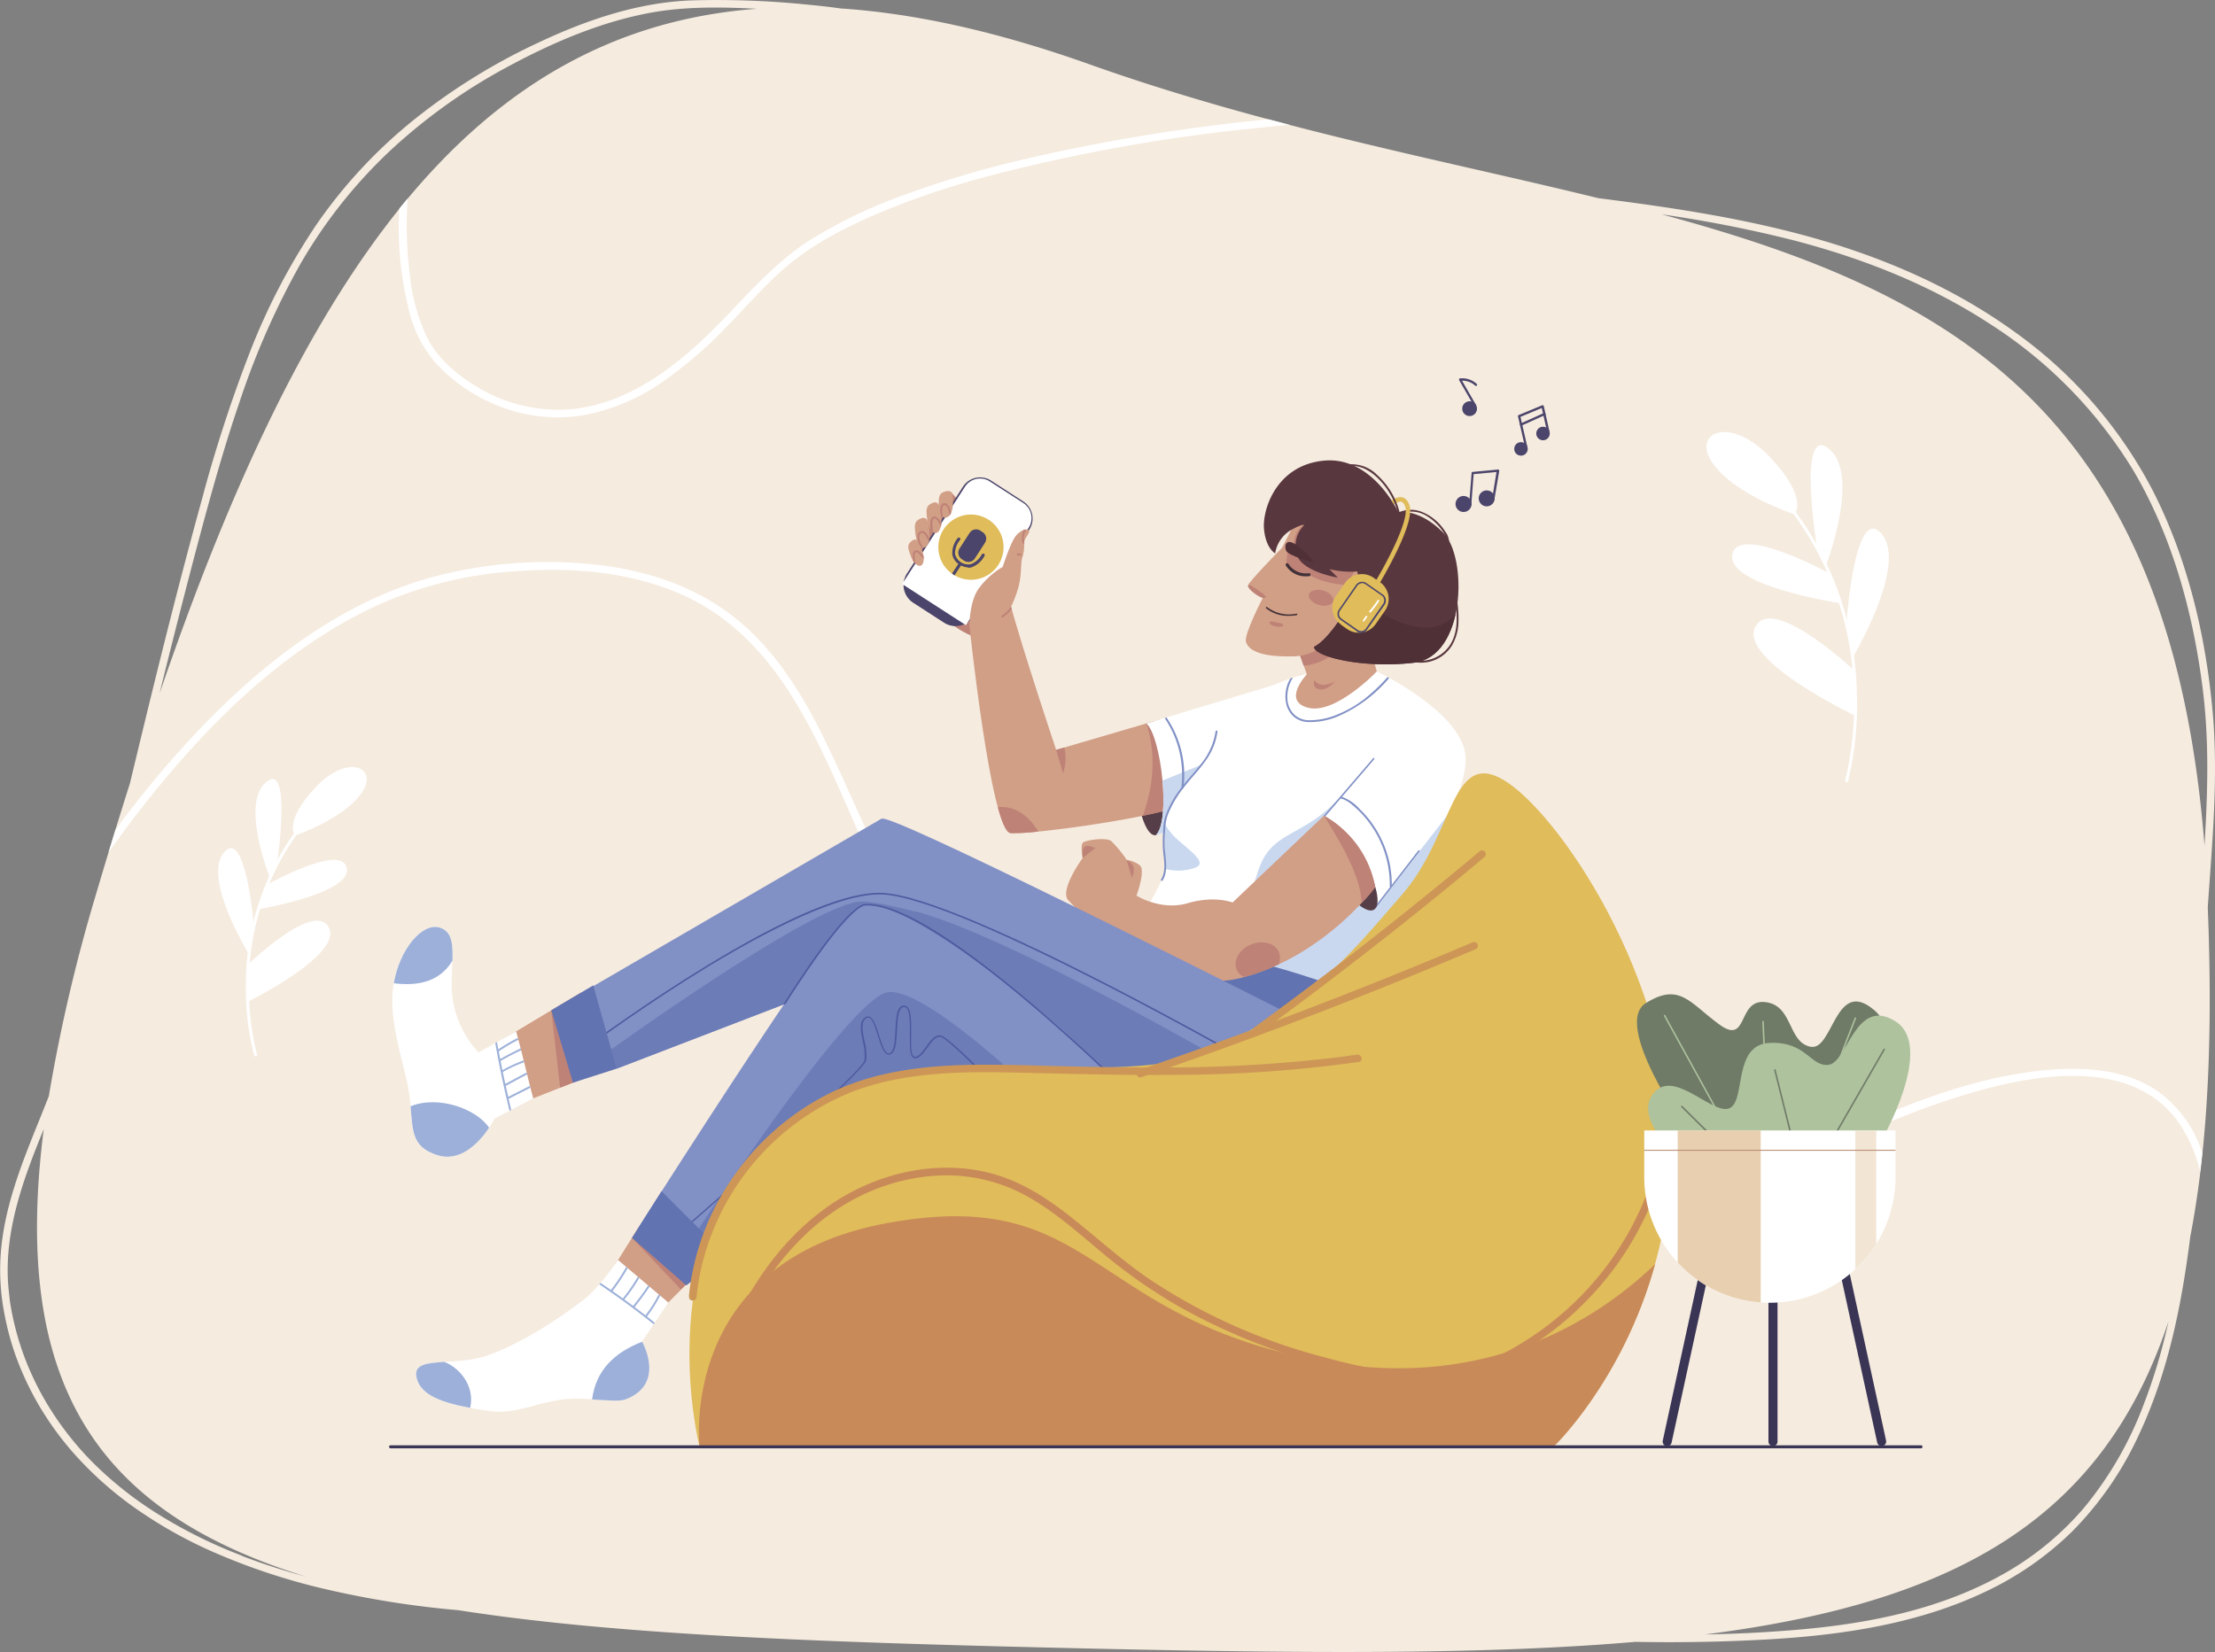<svg xmlns="http://www.w3.org/2000/svg" xmlns:xlink="http://www.w3.org/1999/xlink" viewBox="0 0 453.67 338.45"><rect x="0" y="0" width="453.67" height="338.45" fill="#808080" stroke="none"/><defs><style>.cls-1{fill:none;}.cls-2{clip-path:url(#clip-path);}.cls-3{fill:#f5ebdf;}.cls-4{fill:#fff;}.cls-5{fill:#be8277;}.cls-6{fill:#553e47;}.cls-7{fill:#4b456b;}.cls-8{fill:#d19e86;}.cls-9{fill:#e0bc5a;}.cls-10{fill:#c9d8ef;}.cls-11{fill:#8190c5;}.cls-12{fill:#6273b1;}.cls-13{fill:#6c7cb7;}.cls-14{fill:#4d599f;}.cls-15{fill:#403037;}.cls-16{fill:#59373e;}.cls-17{fill:#4f3037;}.cls-18{fill:#9db0d9;}.cls-19{fill:#c98a59;}.cls-20{fill:#3a3555;}.cls-21{fill:#cd9657;}.cls-22{fill:#6f7a67;}.cls-23{fill:#adc29d;}.cls-24{fill:#f2e5d4;}.cls-25{fill:#e8cfaf;}.cls-26{fill:#ba8d71;}</style><clipPath id="clip-path" transform="translate(0 0)"><rect class="cls-1" width="453.67" height="338.45"/></clipPath></defs><title>music</title><g id="Layer_2" data-name="Layer 2"><g id="Box"><g class="cls-2"><path class="cls-3" d="M439,287.9a74,74,0,0,1-12.11,20.94,60.92,60.92,0,0,1-17.07,13.9c-12.9,7.15-27.74,10-42.29,11.19-6.08.51-12.18.8-18.29.91,51.53-6.57,81.52-23.77,94.91-64.15A115.71,115.71,0,0,1,439,287.9ZM367,49.14c14.31,3.69,28.18,9.12,40.59,17.23a93,93,0,0,1,29.28,29.89c8,13.5,12.24,29,14.24,44.5,1.4,10.82,1.07,21.64.41,32.47C444.6,84.8,400.21,60.05,340.33,43.91A261.87,261.87,0,0,1,367,49.14ZM49.54,318.7a98.86,98.86,0,0,1-17.76-8.88A75.22,75.22,0,0,1,19,299.61,63.31,63.31,0,0,1,10.51,289a59.77,59.77,0,0,1-5.16-10.1A57.61,57.61,0,0,1,2.66,270c-.26-1.22-.49-2.45-.67-3.68,0-.13,0-.26-.05-.39v0l0-.22-.09-.77c-.06-.51-.11-1-.15-1.54-.91-11.22,3.14-22,7.3-32.19L9,231C2.14,284,20.18,309.82,62.69,323a131.67,131.67,0,0,1-13.15-4.25ZM1.93,265.9c0-.07,0-.1,0,0ZM40.45,111.58c2.63-9.86,5.34-19.71,8.66-29.37a160.24,160.24,0,0,1,12.34-28A101.35,101.35,0,0,1,79.77,31a115.48,115.48,0,0,1,24-17.21c9.24-5,19.18-9.3,29.58-11.2,7.1-1.29,14.48-1.16,21.69-.79C96.59,6.15,62.15,56.05,32.68,142.07q3.75-15.27,7.77-30.49Zm411.74,74.28c.91-13.33,2.19-26.67,1-40-1.41-15.67-5.16-31.52-12.38-45.58a92.17,92.17,0,0,0-28-32.16c-11.87-8.63-25.4-14.68-39.43-18.82-15-4.42-30.49-6.74-46-8.7-32-7.86-67.79-14.46-104.22-27.42-18.71-6.66-35.6-10.43-51-11.45-2.57-.37-5.14-.63-7.67-.87A181.84,181.84,0,0,0,142,.07C131,.4,120.3,4,110.36,8.69a125,125,0,0,0-25.1,15.46A101.69,101.69,0,0,0,64.82,46a133.69,133.69,0,0,0-13.9,26.81,291.83,291.83,0,0,0-9.58,29.56c-3,10.87-5.82,21.79-8.54,32.73-2.11,8.45-4.15,16.92-6.19,25.39q-3.52,11.1-7,22.9A338.21,338.21,0,0,0,10,224.57c-3.91,10-8.55,19.91-9.71,30.74A46.56,46.56,0,0,0,.8,268.59,57.5,57.5,0,0,0,3,277.14a61.31,61.31,0,0,0,4.63,10.17,63.15,63.15,0,0,0,7.84,10.83,73.17,73.17,0,0,0,11.87,10.57,92,92,0,0,0,16.7,9.4,131.19,131.19,0,0,0,22.45,7.41,193.08,193.08,0,0,0,27.36,4.35c33.46,5.23,76.59,6.65,129.27,7.86,44.43,1,81.42,1.25,111.81-1.37,9.46.18,18.92,0,28.33-.57,14.69-.92,29.64-3.23,43.06-9.55a64.82,64.82,0,0,0,18.06-12.46A69.07,69.07,0,0,0,438.1,293.9c6-12.79,8.75-26.64,10.51-40.57,3.56-18.39,4.66-40.63,3.58-67.47Z" transform="translate(0 0)"/></g><path class="cls-4" d="M451.1,236.29a25,25,0,0,0-8.74-12.44c-6.59-4.78-15.27-5.35-23.12-4.64C399,221.05,380,230.91,362,239.54c-8.31,4-16.64,8.16-25.4,11.08-12.47,4.16-24.76,9.17-37.58,12.2s-25.48,3.17-38-1a104.43,104.43,0,0,1-31.41-17.22c-19.46-15.33-33.33-36.18-44.41-58.08-5.58-11-10.28-22.42-15.6-33.55-4.75-9.94-10.54-19.72-19.33-26.61-8.48-6.65-19-9.85-29.61-10.83a91.37,91.37,0,0,0-32.55,2.81c-18.92,5.32-35,18-48.27,32.14A210.78,210.78,0,0,0,23.65,170l-1.41,4.63q4.16-5.88,8.65-11.49c12.45-15.51,27.31-30.06,45.45-38.7a81,81,0,0,1,28.9-7.38c11.55-.91,23.66,0,34.36,4.73,21.8,9.69,29.27,34,38.59,53.93,10.19,21.84,22.2,43.28,39.45,60.38a119.23,119.23,0,0,0,26.71,20.14c9.8,5.35,20.73,9.56,31.94,10.36,12.46.89,24.76-2.25,36.49-6.12,6.1-2,12.12-4.23,18.19-6.32,4.59-1.58,9.18-3,13.65-4.92,18.41-7.69,35.76-17.79,54.78-24,14.37-4.71,37.18-9.93,47.24,5.35a30.08,30.08,0,0,1,4,9.48c.14-1.23.28-2.48.42-3.74Z" transform="translate(0 0)"/><path class="cls-4" d="M264.07,25.56l-4.27-1.12a383.94,383.94,0,0,0-49.89,8.15,210.08,210.08,0,0,0-24.47,7.25,100.66,100.66,0,0,0-19.74,9.47c-7.76,5-13.55,12.22-20.08,18.64-8.46,8.31-19,16-31.39,16a32.21,32.21,0,0,1-15.9-4.33c-4.3-2.45-8.51-5.93-10.82-10.39a39.29,39.29,0,0,1-3.59-13.08,80.31,80.31,0,0,1-.5-14.12c0-.46,0-.91.08-1.37-.57.69-1.15,1.39-1.72,2.1a69,69,0,0,0,1.85,20.26A25.62,25.62,0,0,0,89.2,74.33a34.61,34.61,0,0,0,13.34,9,32.48,32.48,0,0,0,16.3,1.84,41,41,0,0,0,16.27-6.53A85.6,85.6,0,0,0,149.2,66.55c3.84-3.92,7.47-8.14,11.63-11.72,5.16-4.45,11.31-7.72,17.5-10.46a165.45,165.45,0,0,1,23.61-8.15,354.47,354.47,0,0,1,55.15-9.95q3.48-.37,7-.71Z" transform="translate(0 0)"/><path class="cls-5" d="M201.11,131s-9.67-2.56-8.7-9.12c.15-1-5-9.09-5-9.09s3-7.15,5.46-8.38c1.59-.81,11.06,7.07,11.06,7.07s2.2,16.36,2.16,16.4-4.94,3.12-4.94,3.12Z" transform="translate(0 0)"/><polygon class="cls-5" points="197.43 103.89 194.85 100.86 193.54 103.68 195.2 106.42 197.43 103.89 197.43 103.89"/><path class="cls-6" d="M232.58,159.85c-.46-6.32.65-11.55,2.49-11.68s3.7,4.88,4.16,11.2-.76,11.6-2.6,11.74-3.59-4.94-4-11.26Z" transform="translate(0 0)"/><path class="cls-7" d="M187,123.46l6.35,4.1a4.32,4.32,0,0,0,6-1.29l11.47-17.78a4.16,4.16,0,0,0-1.24-5.76L203,98.47a4.17,4.17,0,0,0-5.77,1.24l-11.47,17.78a4.33,4.33,0,0,0,1.29,6Z" transform="translate(0 0)"/><path class="cls-4" d="M184.78,119.65l13.05,8.42,12.85-19.93a3.69,3.69,0,0,0-1.1-5.1l-6.85-4.41a3.68,3.68,0,0,0-5.1,1.1l-12.85,19.92Z" transform="translate(0 0)"/><path class="cls-8" d="M198.57,128.28s-.1-4.84,1.86-7.67a16.39,16.39,0,0,1,4.94-4.47s1.61-5.07,2.72-6.39,2.34-1.52,2.66-1.06-1,1.56-1,2.55a8.4,8.4,0,0,1-.37,3c-.43,1.38,0,3.85-1.07,7s-2,4.78-3.33,5.74-5.56,4-6.43,1.27Z" transform="translate(0 0)"/><path class="cls-9" d="M193.25,108.48a6.68,6.68,0,1,0,9.24-2,6.68,6.68,0,0,0-9.24,2Z" transform="translate(0 0)"/><path class="cls-7" d="M197,114.57l.48.31a1.59,1.59,0,0,0,2.19-.47l2.06-3.2a1.57,1.57,0,0,0-.47-2.19l-.48-.32a1.58,1.58,0,0,0-2.19.48l-2.07,3.2a1.59,1.59,0,0,0,.48,2.19Z" transform="translate(0 0)"/><path class="cls-7" d="M198.27,116.32a2.55,2.55,0,0,0,.72-.1,4.92,4.92,0,0,0,2.66-2.36.3.3,0,0,0-.13-.41.31.31,0,0,0-.42.13,4.34,4.34,0,0,1-2.27,2,2.81,2.81,0,0,1-3.22-2.06,4.33,4.33,0,0,1,1-2.87.32.32,0,0,0,0-.44.3.3,0,0,0-.43,0,4.87,4.87,0,0,0-1.13,3.36,3,3,0,0,0,1.47,2.09,3.36,3.36,0,0,0,1.8.58Z" transform="translate(0 0)"/><path class="cls-7" d="M195.24,117.71l.27.16,1.33-2.05a.31.31,0,0,0-.1-.43.31.31,0,0,0-.42.09l-1.33,2,.25.18Z" transform="translate(0 0)"/><path class="cls-8" d="M237.63,147.38l-21.31,6.25s-9.63-28.78-10.1-33.1c-.24-2.13-5.25,8-7.65,7.75,0,0,4.42,42,8.42,42.39s31.64-3.44,35-5.91-4.35-17.38-4.35-17.38Z" transform="translate(0 0)"/><path class="cls-5" d="M234.08,167.11c2.43-6.81,2.58-13.17.73-18.9l1.55-.46a3.56,3.56,0,0,1,1.59,1.9l3.92,15.18c-1.23.81-3.22,1.4-7.79,2.28Z" transform="translate(0 0)"/><path class="cls-4" d="M261.69,140.09l-26.89,8.12c3.07,2.75,5,20,1.94,22.9L257,163.47l4.73-23.38Z" transform="translate(0 0)"/><path class="cls-8" d="M119,203.32,95.41,217.49c-2.44,5.69-2,10,3.78,11.49L124,219.17l-5-15.85Z" transform="translate(0 0)"/><polygon class="cls-5" points="112.91 206.96 114.73 222.83 123.22 219.48 112.91 206.96 112.91 206.96"/><path class="cls-8" d="M130.72,251.51l-9.32,15c-.53,8.77.46,9.88,8.67,7.16L147.66,256l-16.94-4.53Z" transform="translate(0 0)"/><path class="cls-4" d="M126.6,258.14l10.28,8.7-5.37,8s5,8.69-3.42,11.85c-2,.75-8-.57-12.74,0-5.43.65-9.83,3.1-14.94,2.4-9.57-1.32-14.59-3.09-15.2-7.24s8.14-1.81,14.78-4.21c9-3.24,18-10.18,19.66-11.46,2.94-2.23,6.95-8.05,6.95-8.05Z" transform="translate(0 0)"/><path class="cls-10" d="M238.1,159.91l10.14-4.12,1.79,9.54-3.81,2.2-9.48,3.58c1.51-1.42,1.81-6.29,1.36-11.2Z" transform="translate(0 0)"/><polygon class="cls-5" points="129.43 253.6 139.47 264.16 141.96 261.71 129.43 253.6 129.43 253.6"/><path class="cls-4" d="M105.7,211.31c1.16,4.07,2.15,8.51,3.51,13.71l-7.93,4.14s-4.77,9.68-11.71,7.48-4.35-7.15-6.29-15.36c-1.38-5.88-3.33-12.34-2.86-18.11.63-7.67,5.74-14.45,9.76-13.09s1.83,7.59,2.47,14A20.49,20.49,0,0,0,98,215.6l7.7-4.29Z" transform="translate(0 0)"/><path class="cls-8" d="M277.53,122.11,282,137.56s-18,20.77-24.66,18.33,10.31-17.78,10.31-17.78l-3.32-9.47s7-9.24,13.25-6.53Z" transform="translate(0 0)"/><path class="cls-5" d="M267,136.39,265.46,132c4.37-2.69,13.26-4.85,13.26-4.85s-4.12,8.7-11.75,9.22Z" transform="translate(0 0)"/><path class="cls-4" d="M269.15,217.87s2.42-8,12.13-25.23,21.36-31.44,18.46-39.77S282,137.56,282,137.56s-8.42,8.8-14,7.45-.31-6.9-.31-6.9-6.58,1-14.17,6.59c-1.4,1-3.42,2.36-3.66,3.43s-2,6.28-3.12,7.66c-4.18,5-6.54,7.93-7.77,11.21-1,5.72.22,8.77-.61,12-1.41,5.48-13.58,21.64-13.58,21.64l44.46,17.22Z" transform="translate(0 0)"/><path class="cls-8" d="M276.83,125.6s-4.24,8.65-11.74,8.86-9.48-1.5-9.9-3,3.42-8.92,3.42-8.92-3.07-1.49-3-2.6c.06-.67,7-7.75,7-7.75l3.16-6.23s2.81-6.18,11.66,0-.69,19.64-.69,19.64Z" transform="translate(0 0)"/><polygon class="cls-10" points="296.38 167.12 281.93 185.69 276.74 184.68 252.79 199.37 279.1 203.89 298.37 177.6 296.38 167.12 296.38 167.12"/><path class="cls-11" d="M281.7,186a.12.12,0,0,0,.13-.06l8.9-11.51a.15.15,0,0,0,0-.21.16.16,0,0,0-.22,0l-8.89,11.51a.16.16,0,0,0,0,.22.11.11,0,0,0,.08,0Z" transform="translate(0 0)"/><path class="cls-6" d="M273.34,179.3c-2.88-4.84-3.94-9.52-2.36-10.46s5.2,2.22,8.08,7.06,3.94,9.52,2.36,10.46-5.2-2.22-8.08-7.06Z" transform="translate(0 0)"/><path class="cls-5" d="M275.81,119.84s-8.78-.27-10.37-5.33a7.9,7.9,0,0,0-.66-1s1.16-1.55.23-2.2a4.81,4.81,0,0,1,2-3.77L279.17,114l-3.36,5.82Z" transform="translate(0 0)"/><path class="cls-10" d="M244.91,177.72a10.26,10.26,0,0,1-6.44.24c.32-2.43-.1-5.5.11-9.13a13.71,13.71,0,0,0,2.56,3.14c3.2,2.77,6,4.81,3.77,5.75Z" transform="translate(0 0)"/><path class="cls-10" d="M273.63,164.19c-6.68,6.92-12.52,6.24-15.34,12.68s-1.09,12.23-12.59,13.25c1.7.53,7.06-5.46,14-11.38a136.71,136.71,0,0,0,14-14.55Z" transform="translate(0 0)"/><path class="cls-12" d="M274.42,202.41c-12.36-4.58-27.58-8.67-42.81-8.78l-9.54,15.28,29.66,11.2,22.69-17.7Z" transform="translate(0 0)"/><path class="cls-5" d="M268.1,121.77c-.23.82.7,1.8,2.07,2.18s2.67,0,2.9-.79-.69-1.8-2.07-2.18-2.67,0-2.9.79Z" transform="translate(0 0)"/><path class="cls-5" d="M263.8,112.4l-.4,3.37s1.68,1.76,3.17,1.94a22.26,22.26,0,0,0,2.23.2l.08-2.87-5.08-2.64Z" transform="translate(0 0)"/><path class="cls-5" d="M260,127.5c-.06.31.53.69,1.32.85s1.48,0,1.54-.27-.58-.42-1.37-.58-1.43-.31-1.49,0Z" transform="translate(0 0)"/><path class="cls-5" d="M255.67,119.92c-.19.27.46,1,1.44,1.74s1.94,1,2.13.74-.51-.76-1.5-1.45-1.88-1.3-2.07-1Z" transform="translate(0 0)"/><path class="cls-8" d="M281.68,181.7s-10.47,14.3-27.46,18.63-33.48-13.85-35.4-15.89,2.93-8.66,2.93-8.66-.53-2.69.08-3.18,4.66-1.1,5.75-.31a24.13,24.13,0,0,1,3.2,3.89,5.43,5.43,0,0,1,2.65,1.07c1.28,1-.66,6.23-.66,6.23s5,3.17,10.5,1.55,9.18-.14,9.18-.14l18.7-17.78c6.47,3.36,9.76,11.14,10.53,14.59Z" transform="translate(0 0)"/><path class="cls-5" d="M253.27,198.53c-.73-1.84.63-4.1,3-5.05s4.95-.24,5.67,1.6a3.62,3.62,0,0,1,0,2.45,38.64,38.64,0,0,1-7.1,2.62,3,3,0,0,1-1.61-1.62Z" transform="translate(0 0)"/><path class="cls-5" d="M271.16,167.11c4.18,6.68,7.52,12.7,7.73,17.87a23.76,23.76,0,0,0,2.79-3.24,21,21,0,0,0-10.52-14.63Z" transform="translate(0 0)"/><path class="cls-5" d="M221.75,175.78l2.58-2.05s-1.65-.76-2.22-.26-.36,2.31-.36,2.31Z" transform="translate(0 0)"/><path class="cls-5" d="M273.39,139.66c-1.93.87-3.4.94-4.11-.3a1.2,1.2,0,0,0,.89,1.84c1.65.38,3.22-1.54,3.22-1.54Z" transform="translate(0 0)"/><path class="cls-5" d="M230.75,176.18l1.08,3.66s.72-1.56.26-2.46a2.64,2.64,0,0,0-1.34-1.2Z" transform="translate(0 0)"/><path class="cls-11" d="M271.13,167.12l10.12-11.8a.15.15,0,0,1,.22,0,.16.16,0,0,1,0,.22l-10.06,11.74-.29-.14Z" transform="translate(0 0)"/><path class="cls-11" d="M266.14,208.77S187.47,168.88,181,167.72s19.87,48.93,43.77,59.71,41.37-18.66,41.37-18.66Z" transform="translate(0 0)"/><polygon class="cls-11" points="180.48 167.76 113.44 206.72 126.3 218.93 191.9 193.71 180.48 167.76 180.48 167.76"/><path class="cls-13" d="M189,187.13l2.9,6.58-65.6,25.22-2.84-2.7c4-2.89,43.85-31.45,53-31.54,2.19,0,6.78.95,12.55,2.44Z" transform="translate(0 0)"/><path class="cls-13" d="M187.68,186.79c19.39,4.91,70.12,34.63,70.12,34.63l-29.46,7.34a29.5,29.5,0,0,1-3.57-1.33c-13.82-6.24-28.46-25.62-37.09-40.64Z" transform="translate(0 0)"/><path class="cls-11" d="M176,185.89a47,47,0,0,0-6.63,7.17c-2.54,3.53-5.62,8-8.91,12.87-13.13,19.45-29.7,45.58-29.7,45.58l18.09,5.81,37.48-36.63S209.11,234.44,228,231.8c6.25-.88,5.11-7.31-3.08-13.66A133.25,133.25,0,0,0,210,204.62c-13.79-11.19-29.53-21.49-34-18.73Z" transform="translate(0 0)"/><path class="cls-13" d="M141.47,254.2s31.84-49,40.15-50.88,37.29,27.23,37.29,27.23l-8.16,8c-14.85-.19-24.46-17.89-24.46-17.89l-37.48,36.63-7.34-3.12Z" transform="translate(0 0)"/><path class="cls-14" d="M259.52,219.76l.15-.27c-.61-.36-62-35.72-78.89-36.56-7.09-.35-19.2,4.66-36,14.88-12.5,7.61-23,15.42-23.16,15.5l.19.25c.1-.08,10.65-7.88,23.13-15.49,16.51-10,28.9-15.18,35.83-14.83,16.79.84,78.13,36.16,78.75,36.52Z" transform="translate(0 0)"/><path class="cls-14" d="M140.84,251.26c1.46-1.28,35.92-31.29,36.55-34a10.5,10.5,0,0,0-.33-4c-.41-2-.8-4,.44-4.69a.61.61,0,0,1,.52-.06c.71.28,1.26,2,1.79,3.69s1.09,3.45,1.9,3.79a.8.8,0,0,0,.69,0c1.1-.54,1.21-2.72,1.33-5s.25-4.67,1.45-4.67a.67.67,0,0,1,.5.21c.72.73.69,3.18.67,5.34,0,2.51-.06,4.68.9,4.9s1.81-.91,2.68-2.12,1.8-2.48,2.81-2.2c2,.57,18.42,17.3,24.8,25.75l.25-.18c-6.55-8.67-22.84-25.27-25-25.86-1.21-.34-2.19,1-3.14,2.31-.81,1.12-1.58,2.18-2.36,2s-.69-2.52-.66-4.6c0-2.32.06-4.73-.76-5.56a1,1,0,0,0-.72-.3c-1.5,0-1.62,2.41-1.76,5-.1,2.11-.22,4.3-1.15,4.76a.49.49,0,0,1-.44,0c-.68-.28-1.21-2-1.72-3.59-.58-1.83-1.13-3.56-2-3.89a.87.87,0,0,0-.78.08c-1.44.83-1,2.87-.59,5a10.48,10.48,0,0,1,.33,3.91c-.49,2.11-24.06,23.08-36.46,33.86l.21.24Z" transform="translate(0 0)"/><path class="cls-15" d="M267.72,118.05h.4a.31.31,0,0,0,.3-.32.31.31,0,0,0-.32-.3,4.25,4.25,0,0,1-4.2-1.89.31.31,0,1,0-.51.35,4.75,4.75,0,0,0,4.33,2.17Z" transform="translate(0 0)"/><path class="cls-16" d="M298.26,116.49c-.55,3.61.6,7.19.46,10.81a10,10,0,0,1-1.29,4.86,7.45,7.45,0,0,1-8.45,3.31c-.24-.06-.16-.44.08-.37a7.18,7.18,0,0,0,8.06-3.17c1.77-3,1.22-6.61.85-9.86a21,21,0,0,1-.09-5.66c0-.25.41-.17.38.08Z" transform="translate(0 0)"/><path class="cls-16" d="M285.6,105.48a6,6,0,0,1,5.49-.66,10.1,10.1,0,0,1,4.87,4,3.79,3.79,0,0,1,.74,3.23c-.08.24-.46.16-.38-.07.43-1.28-.34-2.53-1.09-3.51a10.62,10.62,0,0,0-2.78-2.61,6,6,0,0,0-6.64-.09c-.2.15-.42-.18-.21-.32Z" transform="translate(0 0)"/><path class="cls-16" d="M286.38,104.91c-5.85,11.62-12.32,25.07-17.23,27.6-.1,1.93,9.79,4.5,20.42,3.26s11.07-21.51,6.06-26.61-9.25-4.25-9.25-4.25Z" transform="translate(0 0)"/><path class="cls-16" d="M275.57,127.9c.38,2,19.08,3.9,20.29-11.55.38-10.54-9.48-11.44-9.48-11.44s-5.26-11.4-15.09-10.55-12.76,10-12.4,14,2.28,5,2.28,5a6.85,6.85,0,0,1,3.05-4.66c2.63-1.49,2.91-1.12,2.91-1.12a6,6,0,0,0-1.61,5.75c.77,3.78,8.49,5,8.49,5l-1.73-1.74a18,18,0,0,0,5.7.48c1.13,4.88.39,7.39-2.41,10.77Z" transform="translate(0 0)"/><path class="cls-17" d="M289.59,128.31c4.27.94,6.92-.62,8.54-2.53-1.11,5.1-3.82,9.44-8.56,10-10.63,1.24-20.52-1.33-20.42-3.26,2.64-1.36,5.73-5.88,8.93-11.57a19.65,19.65,0,0,0,11.51,7.37Z" transform="translate(0 0)"/><path class="cls-9" d="M274.68,128l1.25.88a4.2,4.2,0,0,0,5.85-1.06l1.89-2.72a4.21,4.21,0,0,0-1.05-5.85l-1.26-.87a4.21,4.21,0,0,0-5.85,1l-1.89,2.72a4.2,4.2,0,0,0,1.06,5.85Z" transform="translate(0 0)"/><path class="cls-7" d="M274.67,126.87Zm4.09-7.35a1.18,1.18,0,0,0-.77.49l-3.53,5.08a1.19,1.19,0,0,0,.3,1.65l3.35,2.33a1.22,1.22,0,0,0,.89.2,1.2,1.2,0,0,0,.76-.5l3.53-5.08a1.2,1.2,0,0,0,.2-.88A1.18,1.18,0,0,0,283,122l-3.36-2.33a1.34,1.34,0,0,0-.44-.19,1.09,1.09,0,0,0-.44,0Zm-.83,9.81L274.58,127h0a1.5,1.5,0,0,1-.37-2.09l3.53-5.08a1.56,1.56,0,0,1,1-.62,1.49,1.49,0,0,1,1.12.25l3.35,2.33a1.48,1.48,0,0,1,.62,1,1.52,1.52,0,0,1-.24,1.12L280,129a1.48,1.48,0,0,1-1,.62,1.5,1.5,0,0,1-.56,0,1.7,1.7,0,0,1-.56-.23Z" transform="translate(0 0)"/><path class="cls-9" d="M282.08,119.7a.46.46,0,0,0,.49-.22s1.86-3.09,3.52-6.54c2.27-4.72,3.14-7.9,2.58-9.46-.36-1-.9-1.52-1.63-1.63a2.84,2.84,0,0,0-2,.7l.5.79a2.07,2.07,0,0,1,1.38-.57c.36.06.66.4.88,1,1,2.66-4,11.88-6,15.2a.46.46,0,0,0,.16.64.35.35,0,0,0,.14.06Z" transform="translate(0 0)"/><path class="cls-4" d="M282.47,123.16a18.83,18.83,0,0,1-1.71,2.28c-.17.18-.46-.07-.29-.26a19.69,19.69,0,0,0,1.66-2.19.2.2,0,0,1,.26-.09c.08,0,.14.18.08.26Z" transform="translate(0 0)"/><path class="cls-4" d="M280,126.44l-.56.81a.24.24,0,0,1-.13.07.27.27,0,0,1-.15,0,.21.21,0,0,1,0-.28l.56-.81a.24.24,0,0,1,.13-.07.22.22,0,0,1,.14,0,.2.2,0,0,1,0,.28Z" transform="translate(0 0)"/><path class="cls-16" d="M286.47,105.91a15,15,0,0,0-3.23-6.83c-1.76-2.11-4.43-4.15-7.35-3.52-.24.06-.37-.31-.12-.36a7.28,7.28,0,0,1,6.29,2.1,15.3,15.3,0,0,1,3.73,5.14,15,15,0,0,1,1.07,3.45c0,.24-.34.26-.39,0Z" transform="translate(0 0)"/><path class="cls-14" d="M233.14,226.07l.22-.21c-.1-.11-10.61-10.66-22.75-20.89-16.33-13.75-27.68-20.39-33.74-19.74h0c-3.91,1.31-12.48,14.28-16.47,20.6l.5-.19c4.06-6.39,12.35-18.84,16.06-20.11,14.27-1.48,55.81,40.12,56.22,40.54Z" transform="translate(0 0)"/><path class="cls-17" d="M268.94,115.27c0,.06-5.06-1.47-5.5-2.41s-.14-2.5,1.63-1.51,3.95,3.45,3.87,3.92Z" transform="translate(0 0)"/><path class="cls-8" d="M192.26,103.3c-.06,1.5.55,2.73,1.36,2.76s1.49-1.16,1.55-2.66.2-3.1-1.36-2.77-1.5,1.17-1.55,2.67Z" transform="translate(0 0)"/><path class="cls-8" d="M189.89,106.29c.19,1.7,1,3,1.8,2.91s1.29-1.54,1.09-3.24-.31-3.53-1.79-2.92-1.29,1.54-1.1,3.25Z" transform="translate(0 0)"/><path class="cls-8" d="M187.49,109.35c.18,1.65,1,2.91,1.77,2.83s1.3-1.49,1.13-3.14-.29-3.42-1.77-2.83-1.31,1.49-1.13,3.14Z" transform="translate(0 0)"/><path class="cls-8" d="M186.48,113.76c.48,1.41,1.41,2.36,2.09,2.13s.82-1.56.34-3-.92-2.93-2.09-2.12-.83,1.56-.34,3Z" transform="translate(0 0)"/><polygon class="cls-12" points="148.81 257.32 135.49 244.04 129.43 253.6 140.56 263.32 148.81 257.32 148.81 257.32"/><polygon class="cls-12" points="126.3 218.93 121.51 201.87 112.91 206.96 117.35 221.8 126.3 218.93 126.3 218.93"/><path class="cls-15" d="M264,126.16a9.17,9.17,0,0,0,1.59-.14.15.15,0,0,0-.06-.3,7.39,7.39,0,0,1-6-1.34.16.16,0,0,0-.22,0,.15.15,0,0,0,0,.22,7.06,7.06,0,0,0,4.68,1.56Z" transform="translate(0 0)"/><path class="cls-11" d="M274.45,146.57a14.78,14.78,0,0,1-6.67,1.35,4.78,4.78,0,0,1-2.75-1.06,5,5,0,0,1-1.49-2.3,7.17,7.17,0,0,1,.75-5.57l.53-.17a7.28,7.28,0,0,0-1.06,5.09,4.92,4.92,0,0,0,1.3,2.45,4.42,4.42,0,0,0,2.86,1.19,14.67,14.67,0,0,0,6.18-1.25,23.12,23.12,0,0,0,5.7-3.38,34.18,34.18,0,0,0,4.38-4.21l.35.19a28.39,28.39,0,0,1-10.08,7.67Z" transform="translate(0 0)"/><path class="cls-7" d="M301.39,103.43a1.64,1.64,0,1,1-1.44-1.81,1.64,1.64,0,0,1,1.44,1.81Z" transform="translate(0 0)"/><path class="cls-7" d="M306.12,102.28a1.63,1.63,0,1,1-1.44-1.8,1.63,1.63,0,0,1,1.44,1.8Z" transform="translate(0 0)"/><path class="cls-7" d="M301.18,103.68h-.06a.24.24,0,0,1-.22-.26l.51-6.53a.24.24,0,0,1,.22-.21l5.19-.49a.24.24,0,0,1,.19.08.24.24,0,0,1,.06.2l-1,5.9a.25.25,0,0,1-.28.19.22.22,0,0,1-.19-.27l.91-5.59-4.68.43-.49,6.33a.23.23,0,0,1-.2.21Z" transform="translate(0 0)"/><path class="cls-7" d="M302.33,83a1.51,1.51,0,1,1-2-.63,1.5,1.5,0,0,1,2,.63Z" transform="translate(0 0)"/><path class="cls-7" d="M302.12,83.22a.25.25,0,0,1-.26-.11l-3-5.23a.26.26,0,0,1,0-.24.23.23,0,0,1,.2-.12,4.37,4.37,0,0,1,3.41,1.14.24.24,0,0,1,0,.34.25.25,0,0,1-.33,0,3.78,3.78,0,0,0-2.69-1l2.82,4.89a.25.25,0,0,1-.09.33l-.07,0Z" transform="translate(0 0)"/><path class="cls-7" d="M312.88,91.71a1.38,1.38,0,1,1-1.62-1.1,1.39,1.39,0,0,1,1.62,1.1Z" transform="translate(0 0)"/><path class="cls-7" d="M317.39,88.55a1.38,1.38,0,0,1-1.09,1.62,1.38,1.38,0,1,1-.52-2.72,1.38,1.38,0,0,1,1.61,1.1Z" transform="translate(0 0)"/><path class="cls-7" d="M312.64,91.86a.23.23,0,0,1-.27-.18l-1.46-6.38a.24.24,0,0,1,.14-.27l4.81-2a.27.27,0,0,1,.2,0,.23.23,0,0,1,.13.16l1.18,5.28a.24.24,0,0,1-.47.11l-1.12-5-4.36,1.82,1.41,6.18a.24.24,0,0,1-.18.29Z" transform="translate(0 0)"/><path class="cls-7" d="M311.6,87.21a.24.24,0,0,1-.15-.45l4.77-2.15a.25.25,0,0,1,.32.12.23.23,0,0,1-.12.31l-4.77,2.15,0,0Z" transform="translate(0 0)"/><path class="cls-11" d="M249.36,149.84a13,13,0,0,1-2.43,6c-1.3,1.87-2.9,3.47-4.29,5.26a22.83,22.83,0,0,0-3.4,5.69,8.88,8.88,0,0,0-.55,2.59,34.65,34.65,0,0,0-.15,3.67c0,2.41.93,5.1-.4,7.32a.19.19,0,0,1-.33-.2c1.2-2,.44-4.42.36-6.59a34,34,0,0,1,.08-3.64,11.18,11.18,0,0,1,.42-2.7,20.08,20.08,0,0,1,2.88-5.33c1.31-1.83,2.89-3.43,4.26-5.2a13.79,13.79,0,0,0,3.16-6.86c0-.24.42-.25.39,0Z" transform="translate(0 0)"/><path class="cls-9" d="M143.29,296.4s-10-38.68,13.84-62.87,69.88-9,90.48-18.24,28.79-19.63,39.61-32.08,9.94-30.73,21.6-22.87,35.59,43.71,33.37,79.52-24.07,56.54-24.07,56.54Z" transform="translate(0 0)"/><path class="cls-18" d="M131.51,274.85s5,8.69-3.42,11.85c-1.21.45-3.86.15-6.82,0,.76-6,4.6-9.62,10.24-11.82Z" transform="translate(0 0)"/><path class="cls-18" d="M91,279c3.18,1.23,6.32,5,5.3,9.42-6.88-1.27-10.54-3.08-11.05-6.58-.33-2.32,2.25-2.61,5.75-2.84Z" transform="translate(0 0)"/><path class="cls-18" d="M123,262.82l2.14,1.45a39,39,0,0,0,3.12-4.73l.3.26a39.28,39.28,0,0,1-3.11,4.69c.71.49,1.42,1,2.12,1.51a33.76,33.76,0,0,0,3.06-4.45l.3.25a34.36,34.36,0,0,1-3.05,4.42l1.79,1.31c1.1-1.34,2.12-2.74,3.08-4.18l.3.25q-1.44,2.14-3.07,4.16l2.22,1.7a26.43,26.43,0,0,0,2.71-4.28l.31.25a27.56,27.56,0,0,1-2.72,4.27c.54.42,1.07.85,1.6,1.28l-.21.32q-5.38-4.33-11.14-8.18l.25-.3Z" transform="translate(0 0)"/><path class="cls-18" d="M108.55,222.46c0,.12.07.25.1.38l-4.48,2.27c.17.76.35,1.51.54,2.26l-.36.19q-1.68-6.88-2.91-13.87l.35-.2.27,1.48a41.11,41.11,0,0,1,4-2.34c0,.13.07.26.1.39a38.58,38.58,0,0,0-4,2.36c.09.53.19,1.05.29,1.57,1.38-.77,2.78-1.49,4.2-2.18,0,.13.07.26.1.39q-2.15,1-4.22,2.19c.12.63.25,1.26.38,1.89a26.81,26.81,0,0,1,4.38-2l.09.37a27.89,27.89,0,0,0-4.39,2c.16.82.34,1.63.51,2.44l4.39-2.35c0,.13.06.26.1.39l-4.4,2.36q.24,1.13.51,2.25l4.47-2.26Z" transform="translate(0 0)"/><path class="cls-18" d="M100.16,231.05c-1.81,2.7-5.65,7.16-10.59,5.59-5.26-1.67-5-4.92-5.48-10,5.77-2.33,13.56.59,16.07,4.38Z" transform="translate(0 0)"/><path class="cls-18" d="M90.18,190.08c2.43.82,2.59,3.41,2.48,6.75-2.53,4.17-6.79,5.26-12,4.61,1.18-6.92,5.82-12.62,9.54-11.36Z" transform="translate(0 0)"/><path class="cls-19" d="M339,259c-6.67,24-20.86,37.45-20.86,37.45H143.29s-4.63-38.06,38.55-45.91,40.68,20.05,90.25,28.53c28.69,4.92,51.49-5.32,66.89-20.07Z" transform="translate(0 0)"/><path class="cls-20" d="M80,296.71H393.45a.31.31,0,1,0,0-.62H80a.31.31,0,1,0,0,.62Z" transform="translate(0 0)"/><path class="cls-21" d="M141.09,265.65a51.37,51.37,0,0,1,9.2-24.7,52.62,52.62,0,0,1,20-17.16c9.8-4.71,20.8-5.67,31.53-5.67,5.84,0,11.68.22,17.52.35,6,.14,12.06.23,18.09.21a297.23,297.23,0,0,0,35.92-2c1.52-.19,3-.4,4.56-.62,1-.15,1.4,1.34.41,1.49A270.31,270.31,0,0,1,243,220.18c-11.8.18-23.6-.2-35.39-.45-11-.23-22.39-.09-32.84,3.85a51.22,51.22,0,0,0-31.67,38.84c-.18,1.07-.31,2.15-.41,3.23s-1.64,1-1.55,0Z" transform="translate(0 0)"/><path class="cls-21" d="M233.29,219.2q13.52-4.62,26.89-9.62t26.61-10.37q7.4-3,14.74-6.12a.79.79,0,0,1,1.06.27.78.78,0,0,1-.28,1.06q-13.23,5.63-26.62,10.87T249,215.34q-7.61,2.73-15.25,5.35a.77.77,0,1,1-.42-1.49Z" transform="translate(0 0)"/><path class="cls-21" d="M256.92,210.46q9.27-6.74,18.34-13.73t17.81-14.09q5-4.06,9.93-8.2a.78.78,0,0,1,1.09,0,.76.76,0,0,1,0,1.09q-8.8,7.4-17.8,14.53t-18.23,14.08q-5.15,3.87-10.36,7.66a.77.77,0,0,1-1.06-.28.79.79,0,0,1,.28-1.06Z" transform="translate(0 0)"/><path class="cls-4" d="M52.11,216.44l.59-.18A54.53,54.53,0,0,1,51,201.07,52.49,52.49,0,0,1,61.6,169.88l-.49-.37a53.07,53.07,0,0,0-10.75,31.57,55,55,0,0,0,1.75,15.36Z" transform="translate(0 0)"/><path class="cls-4" d="M60.46,171.17s9.7-3.27,13.53-8.61-2.77-8.35-9.42-1.21-4.11,9.82-4.11,9.82Z" transform="translate(0 0)"/><path class="cls-4" d="M56.78,176.8c0-.08,3.06-21-2.27-16.58s.77,19.64.77,19.64l1.5-3.06Z" transform="translate(0 0)"/><path class="cls-4" d="M52.9,186.29c.49-.13,19.15-3.24,18.13-8.45s-16.35,3.41-16.35,3.41l-1.78,5Z" transform="translate(0 0)"/><path class="cls-4" d="M50.73,205.24S70.32,195.58,67.35,190s-16.51,7.54-16.51,7.54l-.11,7.68Z" transform="translate(0 0)"/><path class="cls-4" d="M51.91,188.84s-1.69-19.49-6.08-14.15S51,195.51,51,195.51l.87-6.67Z" transform="translate(0 0)"/><path class="cls-4" d="M378.46,160.27a66.78,66.78,0,0,0,1.85-18.69,64.47,64.47,0,0,0-13.64-38.18l-.48.38a63.94,63.94,0,0,1,13.5,37.8,66.81,66.81,0,0,1-1.82,18.52l.59.17Z" transform="translate(0 0)"/><path class="cls-4" d="M367.56,105.37s-11.86-3.8-16.62-10.24,3.21-10.21,11.44-1.63,5.18,11.87,5.18,11.87Z" transform="translate(0 0)"/><path class="cls-4" d="M372.14,112.14c-.05-.08-4.11-25.51,2.45-20.2s-.58,23.9-.58,23.9l-1.87-3.7Z" transform="translate(0 0)"/><path class="cls-4" d="M377,123.62c-.6-.15-23.36-3.59-22.2-10s19.95,3.86,19.95,3.86l2.25,6.1Z" transform="translate(0 0)"/><path class="cls-4" d="M380,146.64s-24-11.4-20.49-18.22,20.22,8.88,20.22,8.88l.27,9.34Z" transform="translate(0 0)"/><path class="cls-4" d="M378.27,126.7S380,103,385.41,109.39s-6,25.42-6,25.42l-1.18-8.11Z" transform="translate(0 0)"/><path class="cls-5" d="M209.71,109.79a2,2,0,0,0,.09,1.21,1,1,0,0,0,0,.24v.23c-.53-.27-.51-1-.46-1.53a4.41,4.41,0,0,1,.3-1.35,1.72,1.72,0,0,1,.5-.12,3.17,3.17,0,0,0-.4,1.32Z" transform="translate(0 0)"/><path class="cls-5" d="M209.05,113.84h0l0,0a.41.41,0,0,0-.11-.07l0,0-.14,0h0a.38.38,0,0,0-.15,0h0l-.13,0a.19.19,0,0,1-.15,0,.22.22,0,0,1-.09-.12.2.2,0,0,1,0-.15.24.24,0,0,1,.11-.09.74.74,0,0,1,.39,0l.17,0a.72.72,0,0,1,.19.11.19.19,0,0,1-.14.33h-.05a.26.26,0,0,1-.09,0Z" transform="translate(0 0)"/><path class="cls-5" d="M192.62,105.23a3.25,3.25,0,0,1-.05-.7,2.29,2.29,0,0,1,.32-1.23.73.73,0,0,1,1.08,0,2.25,2.25,0,0,1,.67,1.08,3.74,3.74,0,0,1,.15.74,2.35,2.35,0,0,1-.33.54,5.19,5.19,0,0,0-.19-1.18c-.12-.36-.36-.89-.76-1s-.51.64-.54.91a3.1,3.1,0,0,0,.2,1.45.16.16,0,0,1,0,.12,1.6,1.6,0,0,1-.55-.68Z" transform="translate(0 0)"/><path class="cls-5" d="M191.13,109a1.84,1.84,0,0,1-.52-.55l-.06-.46a4.32,4.32,0,0,1,.09-1.52.75.75,0,0,1,1-.6,2.13,2.13,0,0,1,1,1,2.53,2.53,0,0,1,.18.37,4.2,4.2,0,0,1-.15.77,3.47,3.47,0,0,0-.41-1c-.16-.26-.75-1.11-1.11-.66a1.09,1.09,0,0,0-.17.58,5.2,5.2,0,0,0,0,.88,5.38,5.38,0,0,0,.2,1.2Z" transform="translate(0 0)"/><path class="cls-5" d="M187.93,109.67a1,1,0,0,1,.95-.88c.51,0,.87.49,1.12.88.14.23.26.47.38.71a4,4,0,0,1-.14.66c-.34-.85-1.06-2.4-1.74-1.68-.4.42-.19,1.15,0,1.63a5.2,5.2,0,0,0,.55,1.17,1.33,1.33,0,0,1-.72-.52c-.05-.11-.09-.22-.14-.34a3.14,3.14,0,0,1-.23-1.63Z" transform="translate(0 0)"/><path class="cls-5" d="M187.57,115.56a3.65,3.65,0,0,1-.54-.65c0-.16-.05-.32-.07-.48,0-.5-.08-1.22.36-1.57s1,.09,1.28.44l.54.55a4.09,4.09,0,0,1,.05.76,1,1,0,0,0-.33-.49l-.48-.5c-.22-.23-.68-.81-.94-.31a1.57,1.57,0,0,0-.11.68,4.4,4.4,0,0,0,.06.73,8.39,8.39,0,0,0,.18.84Z" transform="translate(0 0)"/><path class="cls-5" d="M212.67,170.35a41.22,41.22,0,0,1-5.68.32c-.87-.08-1.76-2.13-2.62-5.3,4.28-.43,7,2.81,8.3,5Z" transform="translate(0 0)"/><path class="cls-5" d="M216.32,153.63l1.42,4.81a10,10,0,0,0,.25-5.3l-1.67.49Z" transform="translate(0 0)"/><path class="cls-5" d="M207.21,124.77c0-.16-.09-.32-.13-.48a7.31,7.31,0,0,1-1.88,1.84c-.21.14,0,.47.19.33a7.91,7.91,0,0,0,1.82-1.69Z" transform="translate(0 0)"/><path class="cls-11" d="M242,161.08a.64.64,0,0,0,0,.07,2.46,2.46,0,0,1,0,.26c0,.26.36.24.39,0A21,21,0,0,0,238.93,147l-.38.12a20.78,20.78,0,0,1,3.44,14Z" transform="translate(0 0)"/><path class="cls-11" d="M284.65,181.62a21.28,21.28,0,0,0-6-15.18,20.83,20.83,0,0,0-1.7-1.55,6,6,0,0,0-2.32-1.31.19.19,0,0,1,.1-.37,8.59,8.59,0,0,1,3.63,2.41,20.63,20.63,0,0,1,2.79,3.25,21.88,21.88,0,0,1,3.44,7.88,21,21,0,0,1,.46,4.87.2.2,0,0,1-.39,0Z" transform="translate(0 0)"/><path class="cls-19" d="M311.92,277.36c-9.11,8-22.49,6.27-33.42,4a126.34,126.34,0,0,1-36.67-13.5,109.38,109.38,0,0,1-16-11.14c-4.89-4.07-9.67-8.38-15.24-11.52a33.91,33.91,0,0,0-17.92-4.39,41,41,0,0,0-17.87,4.93c-10.84,5.83-18.62,16.1-23.57,27.17-.62,1.4-1.2,2.83-1.74,4.26-.35.93-1.85.53-1.5-.41,4.3-11.39,11.16-22.08,21.14-29.28s23.11-10.36,35-6.78c6.11,1.86,11.39,5.52,16.31,9.5,5.07,4.08,9.89,8.42,15.3,12.07a117.82,117.82,0,0,0,36.08,15.93,99.59,99.59,0,0,0,18.66,3.39c5.71.38,11.76-.07,16.86-2.88a19.1,19.1,0,0,0,3.48-2.44c.75-.66,1.85.43,1.1,1.09Z" transform="translate(0 0)"/><path class="cls-19" d="M305.26,280.29a.8.8,0,0,1-1.06-.27.78.78,0,0,1,.27-1.06A63.51,63.51,0,0,0,317,271.51a62.78,62.78,0,0,0,10.43-10.05,61.85,61.85,0,0,0,8-12.58,63.23,63.23,0,0,0,6.15-24.59q.52,4.05.68,8.16a65,65,0,0,1-4.62,15.31A62.94,62.94,0,0,1,329.74,261a65.11,65.11,0,0,1-22.81,18.5l-1.67.77Z" transform="translate(0 0)"/><path class="cls-22" d="M345.05,230.87s-14.83-21.08-7.95-25.37,8.93-.12,15,4.35,3.63-5.16,9.41-4.56,4.58,8.19,9.29,9.15S375.85,200,383.94,207s-2.81,29.57-2.81,29.57l-36.08-5.72Z" transform="translate(0 0)"/><path class="cls-23" d="M340.17,233.07s-5.2-5.91-.9-9.71,11.91,5.4,15.11,3.6.53-13,8.12-13.31,8.29,5,12.09,4.48,5.46-14.08,13.64-8.88-2.84,24.32-2.84,24.32l-45.22-.5Z" transform="translate(0 0)"/><path class="cls-22" d="M375.05,234l-.08,0a.16.16,0,0,1-.05-.22l10.86-18.88a.15.15,0,0,1,.27.15l-10.87,18.89a.14.14,0,0,1-.13.08Z" transform="translate(0 0)"/><path class="cls-22" d="M367,233.27a.14.14,0,0,1-.15-.11l-3.47-13.92a.15.15,0,0,1,.3-.07l3.47,13.91a.16.16,0,0,1-.12.19Z" transform="translate(0 0)"/><path class="cls-22" d="M351.17,233.49a.16.16,0,0,1-.11-.05l-6.72-6.66a.16.16,0,0,1,.22-.22l6.72,6.66a.16.16,0,0,1,0,.22.16.16,0,0,1-.11.05Z" transform="translate(0 0)"/><path class="cls-23" d="M352.11,228.53a.14.14,0,0,1-.13-.08L340.8,208.14a.17.17,0,0,1,.06-.22.16.16,0,0,1,.21.07l11.18,20.31a.16.16,0,0,1-.06.21l-.08,0Z" transform="translate(0 0)"/><path class="cls-23" d="M361.67,222.45a.15.15,0,0,1-.15-.15l-.57-13a.15.15,0,0,1,.15-.16.15.15,0,0,1,.16.14l.57,13a.16.16,0,0,1-.15.16Z" transform="translate(0 0)"/><path class="cls-23" d="M374.68,222.45h-.06a.16.16,0,0,1-.09-.2l5.35-13.75a.16.16,0,0,1,.29.11l-5.35,13.75a.14.14,0,0,1-.14.1Z" transform="translate(0 0)"/><path class="cls-20" d="M363.14,296.25a.93.93,0,0,1-.93-.93v-40a.93.93,0,0,1,1.86,0v40a.93.93,0,0,1-.93.93Z" transform="translate(0 0)"/><path class="cls-20" d="M341.47,296.25l-.2,0a.94.94,0,0,1-.71-1.11l9.35-42.92a.93.93,0,0,1,1.11-.71.92.92,0,0,1,.7,1.1l-9.35,42.93a.93.93,0,0,1-.9.73Z" transform="translate(0 0)"/><path class="cls-20" d="M385.39,296.25a.94.94,0,0,1-.91-.73l-9.35-42.93a.92.92,0,0,1,.71-1.1.94.94,0,0,1,1.11.71l9.35,42.92a.94.94,0,0,1-.71,1.11l-.2,0Z" transform="translate(0 0)"/><path class="cls-4" d="M336.77,231.59v9.57a25.73,25.73,0,0,0,25.73,25.73h0a25.73,25.73,0,0,0,25.73-25.73v-9.57Z" transform="translate(0 0)"/><path class="cls-24" d="M380,260a26.05,26.05,0,0,0,4.29-5.18V231.59H380V260Z" transform="translate(0 0)"/><path class="cls-25" d="M343.62,258.64a25.66,25.66,0,0,0,17,8.18V231.59h-17v27Z" transform="translate(0 0)"/><polygon class="cls-26" points="336.77 235.75 388.23 235.75 388.23 235.55 336.77 235.55 336.77 235.75 336.77 235.75"/></g></g></svg>